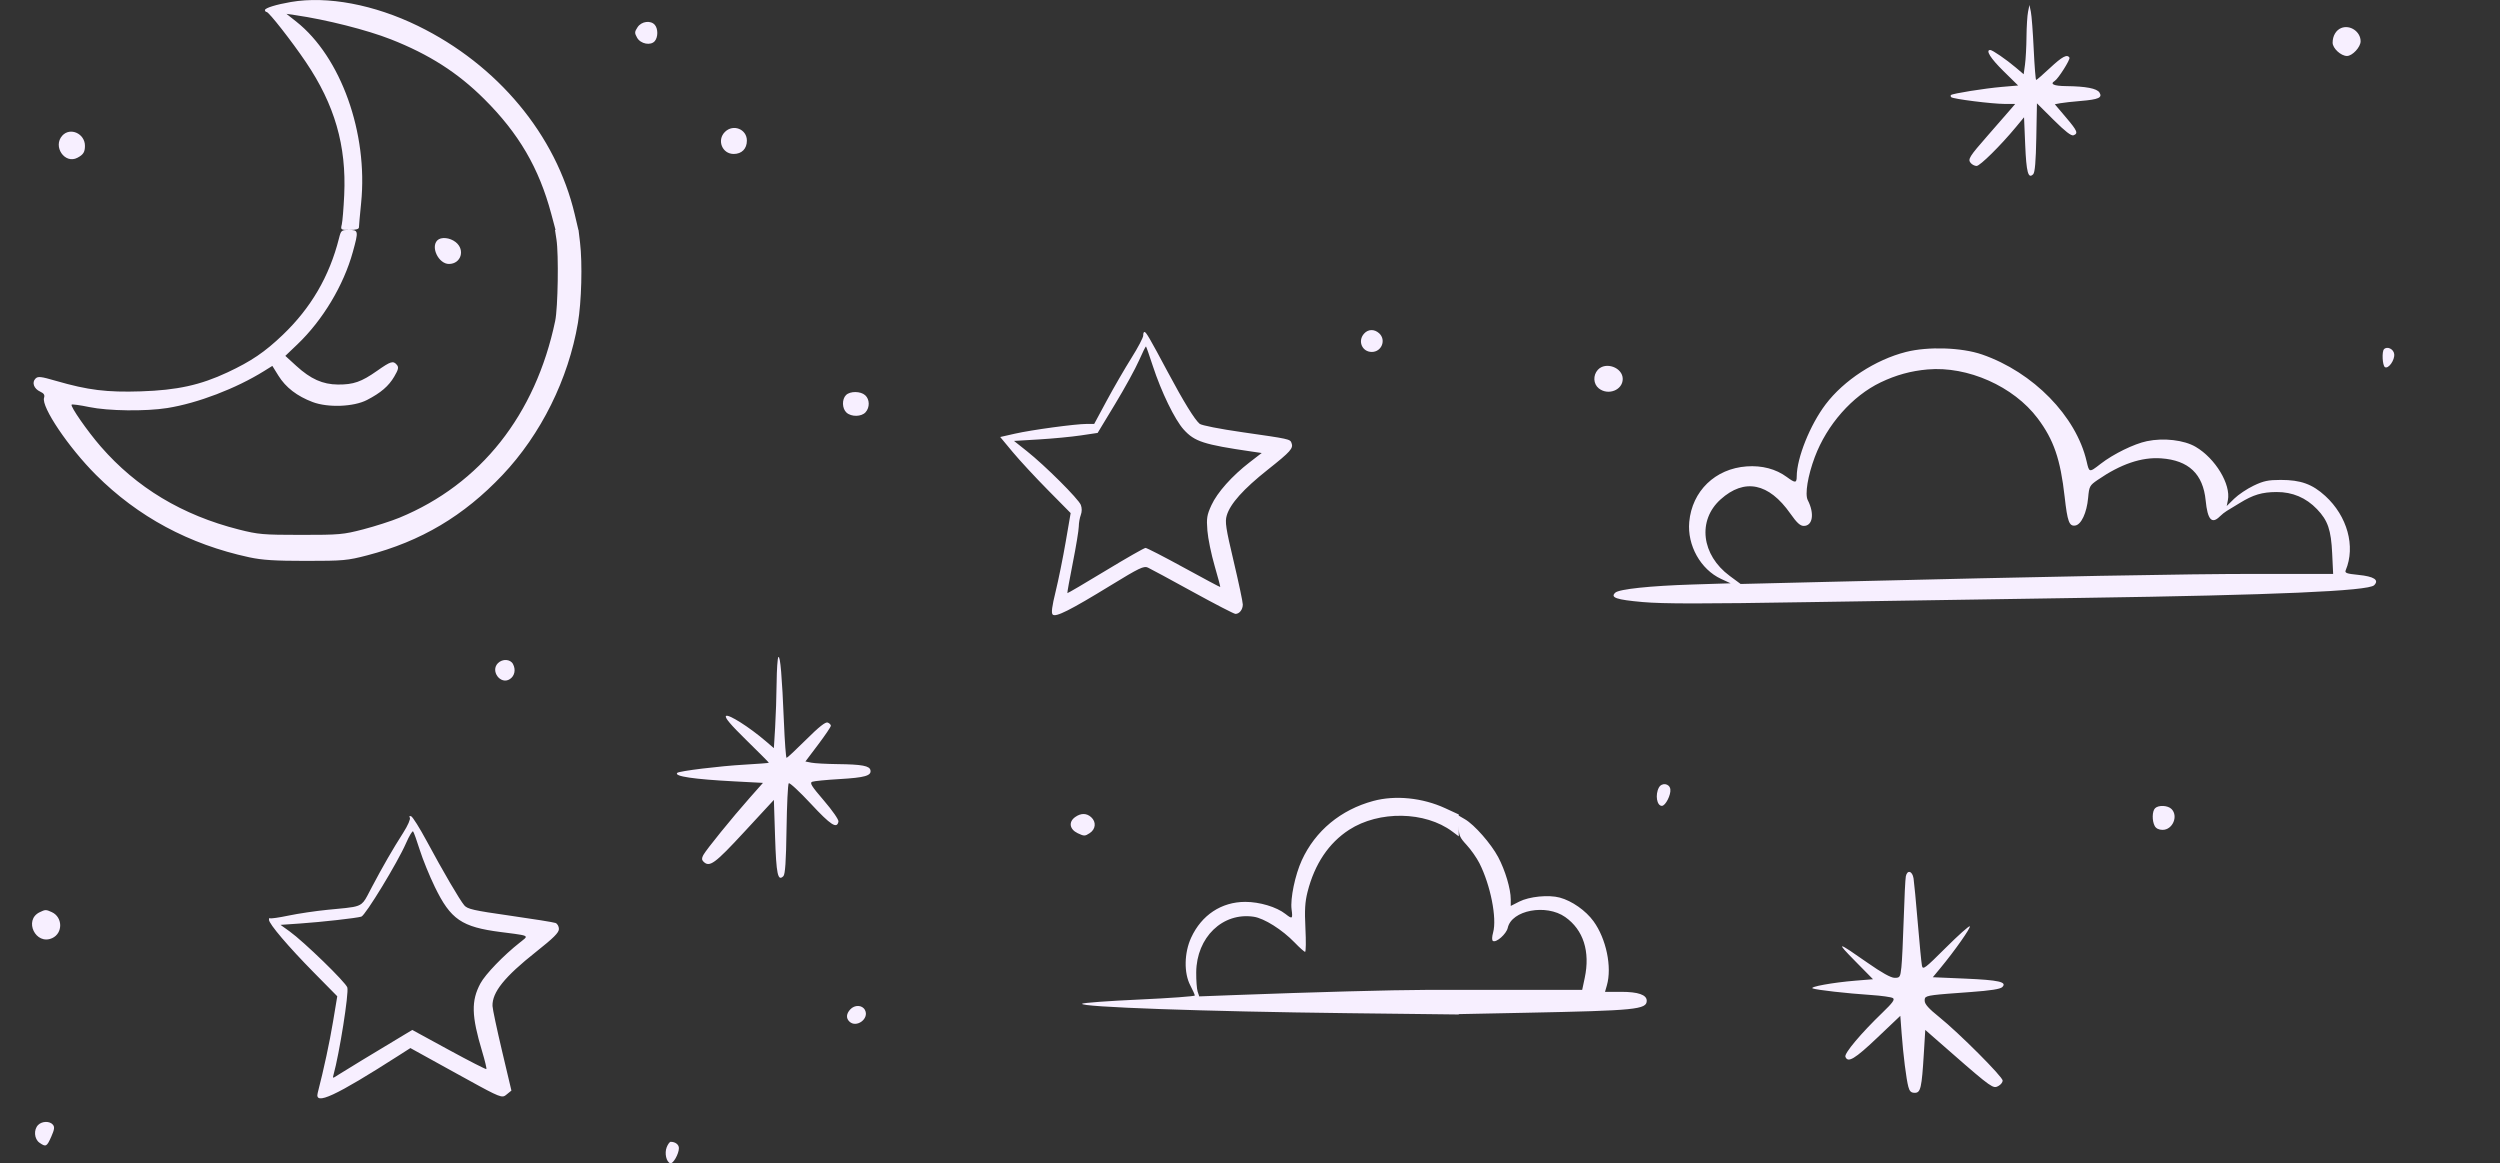 <svg fill="none" height="228" viewBox="0 0 490 228" width="490" xmlns="http://www.w3.org/2000/svg" xmlns:xlink="http://www.w3.org/1999/xlink"><rect x="0" y="0" width="490" height="228" fill="#333333" stroke="none"/><clipPath id="a"><path d="m0 0h490v228h-490z"/></clipPath><g clip-path="url(#a)"><path clip-rule="evenodd" d="m1031.09 1.965c0-.402 2.21-1.087 5.1-1.581 7.14-1.222 16.32.507 24.89 4.688 15.63 7.632 27.07 21.386 30.73 36.953l.72 3.038h-2.24-2.24l-.85-3.175c-2.4-8.976-6.36-15.748-13.16-22.509-5.17-5.143-10.77-8.726-18.25-11.67-4.7-1.848-12.66-3.862-18.77-4.751l-1.72-.25 1.93 1.522c8.74 6.914 14.09 21.848 12.71 35.522-.23 2.349-.42 4.505-.42 4.791 0 .357-.57.52-1.81.52-1.78 0-1.81-.021-1.56-1.078.14-.593.36-3.194.48-5.781.45-9.661-1.88-17.701-7.54-26.067-2.79-4.129-7.23-9.795-7.67-9.795-.18 0-.33-.17-.33-.377zm-144.655 5.227c.019-1.967.156-4.172.306-4.899l.271-1.323.278 1.326c.153.729.405 4.037.56 7.349.155 3.313.371 6.023.479 6.023s1.327-1.058 2.71-2.352c2.391-2.236 3.366-2.754 3.816-2.026.211.34-2.191 4.136-2.889 4.568-1.004.62-.19.988 2.244 1.014 3.879.043 6.026.456 6.524 1.256.626 1.008-.157 1.361-3.663 1.652-1.627.135-3.438.336-4.023.446l-1.064.201 2.142 2.525c2.289 2.698 2.497 3.187 1.52 3.562-.43.165-1.636-.77-3.893-3.015l-3.27-3.253-.125 6.707c-.087 4.699-.271 6.854-.615 7.196-.975.973-1.335-.355-1.562-5.765l-.226-5.407-1.598 1.931c-3.004 3.631-7.034 7.614-7.704 7.614-.368 0-.888-.264-1.156-.586-.605-.729-.296-1.226 3.383-5.425 1.48-1.689 3.287-3.761 4.015-4.605l1.324-1.534-2.108-.009c-2.487-.01-10.076-.969-10.424-1.317-.133-.133-.161-.323-.062-.422.3-.299 6.604-1.309 9.989-1.599l3.179-.273-2.885-2.839c-2.523-2.482-3.552-4.124-2.584-4.124.432 0 3.157 1.871 4.99 3.426l1.568 1.33.259-1.888c.143-1.038.275-3.497.294-5.464zm217.595.192c-.52-.925-.51-1.14.09-2.058.77-1.17 2.6-1.404 3.4-.436.64.764.63 2.379-.01 3.153-.79.952-2.79.573-3.48-.66zm-157.594.979c0-1.337.666-2.47 1.691-2.879 1.734-.691 3.796.723 3.796 2.603 0 1.137-1.618 2.878-2.673 2.878-1.187 0-2.814-1.504-2.814-2.602zm176.524 21.807c-2.25 0-3.33-2.703-1.72-4.311 1.62-1.621 4.31-.562 4.31 1.696 0 1.598-1.01 2.616-2.59 2.616zm-128.625.747c-2.473 1.303-4.879-2.223-2.962-4.341 1.55-1.713 4.455-.394 4.441 2.016-.008 1.22-.324 1.717-1.479 2.325zm526.675-28.951c0-.402 2.21-1.087 5.1-1.581 7.14-1.222 16.32.507 24.89 4.688 15.63 7.632 27.07 21.386 30.73 36.953l.72 3.038h-2.24-2.24l-.85-3.175c-2.4-8.976-6.36-15.748-13.16-22.509-5.17-5.143-10.77-8.726-18.25-11.67-4.7-1.848-12.66-3.862-18.77-4.751l-1.72-.25 1.93 1.522c8.74 6.914 14.09 21.848 12.72 35.522-.24 2.349-.43 4.505-.43 4.791 0 .357-.57.52-1.81.52-1.78 0-1.81-.021-1.56-1.078.14-.593.36-3.194.48-5.781.45-9.661-1.88-17.701-7.54-26.067-2.79-4.129-7.23-9.795-7.67-9.795-.18 0-.33-.17-.33-.377zm-144.65 5.227c.01-1.967.15-4.172.3-4.899l.27-1.323.28 1.326c.15.729.4 4.037.56 7.349.16 3.313.37 6.023.48 6.023s1.33-1.058 2.71-2.352c2.39-2.236 3.37-2.754 3.82-2.026.21.34-2.2 4.136-2.89 4.568-1.01.62-.19.988 2.24 1.014 3.88.043 6.03.456 6.52 1.256.63 1.008-.15 1.361-3.66 1.652-1.63.135-3.44.336-4.02.446l-1.07.201 2.15 2.525c2.29 2.698 2.49 3.186 1.52 3.562-.43.165-1.64-.77-3.9-3.015l-3.27-3.253-.12 6.707c-.09 4.699-.27 6.854-.62 7.196-.97.973-1.33-.355-1.56-5.765l-.23-5.407-1.59 1.931c-3.01 3.631-7.04 7.614-7.71 7.614-.36 0-.89-.264-1.15-.586-.61-.729-.3-1.226 3.38-5.425 1.48-1.689 3.29-3.761 4.02-4.605l1.32-1.534-2.11-.009c-2.49-.01-10.07-.969-10.42-1.317-.14-.133-.16-.323-.06-.422.3-.299 6.6-1.309 9.98-1.599l3.18-.273-2.88-2.839c-2.52-2.482-3.55-4.124-2.59-4.124.44 0 3.16 1.871 4.99 3.426l1.57 1.33.26-1.888c.14-1.038.28-3.497.3-5.464zm217.59.192c-.52-.925-.51-1.14.09-2.058.77-1.17 2.6-1.404 3.4-.436.64.764.63 2.379-.01 3.153-.79.952-2.79.573-3.48-.66zm-157.59.979c0-1.337.66-2.47 1.69-2.879 1.73-.691 3.79.723 3.79 2.602 0 1.137-1.61 2.878-2.67 2.878-1.19 0-2.81-1.504-2.81-2.602zm176.52 21.807c-2.25 0-3.33-2.703-1.72-4.311 1.62-1.621 4.31-.562 4.31 1.696 0 1.598-1 2.616-2.59 2.616zm-128.62.747c-2.48 1.303-4.88-2.223-2.97-4.341 1.55-1.713 4.46-.394 4.44 2.016 0 1.22-.32 1.717-1.47 2.325zm40.24 34.714c5.53-5.284 9.15-11.488 11.02-18.902.4-1.609.47-1.666 1.97-1.666 1.86 0 1.89.166.74 4.319-1.8 6.543-5.91 13.379-10.87 18.116l-2.35 2.244 2.14 1.958c2.82 2.58 5.18 3.637 8.17 3.66 3.03.024 4.6-.522 7.66-2.675 2.71-1.909 3.17-2.048 3.9-1.173.39.47.29.904-.52 2.29-1.1 1.867-2.63 3.184-5.36 4.59-2.6 1.345-7.63 1.536-10.64.403-3.05-1.151-5.27-2.86-6.7-5.15l-1.2-1.937-1.6 1c-5.53 3.44-13.03 6.307-18.99 7.26-4.21.672-11.58.58-15.28-.19-1.8-.374-3.36-.589-3.47-.477-.31.307 3.08 5.188 5.69 8.192 7.01 8.076 15.99 13.472 27.09 16.286 3.81.968 4.76 1.049 12.17 1.052 7.54.003 8.29-.064 12.24-1.093 2.31-.603 5.49-1.625 7.05-2.272 15.92-6.561 26.68-20.163 30.54-38.569.54-2.583.7-13.021.25-15.971l-.29-1.862h2.31 2.3l.29 2.45c.49 4.092.3 11.63-.41 15.775-1.87 11.017-7.24 21.843-14.79 29.821-7.59 8.012-15.96 12.984-26.5 15.731-3.89 1.013-4.71 1.087-12.01 1.088-6.09 0-8.57-.158-11.12-.707-11.79-2.542-21.81-7.93-30.04-16.146-5.38-5.379-10.74-13.335-10.18-15.109.18-.56-.02-.877-.76-1.213-1.23-.562-1.68-1.796-.92-2.552.49-.488 1.02-.428 4.06.452 6.24 1.809 9.93 2.264 16.62 2.046 7.09-.23 11.65-1.23 16.96-3.72 4.67-2.188 7.3-3.971 10.83-7.349zm32.57-13.905c-2 0-3.62-3.28-2.27-4.625.72-.723 2.45-.559 3.59.342 1.92 1.507 1.06 4.283-1.32 4.283zm180.88 17.245c-1.91 0-2.81-2.154-1.51-3.594.81-.891 2.01-.919 2.95-.068 1.43 1.297.5 3.663-1.44 3.663zm-47.1 1.176c1.29-2.048 2.33-4.032 2.31-4.409-.02-.377.08-.685.23-.683.33.003.96 1.087 4.57 7.836 3.12 5.844 5.28 9.355 6.26 10.171.37.304 3.98 1.013 8.37 1.642 9.23 1.324 9.34 1.346 9.63 2.097.4 1.056-.14 1.671-4.65 5.248-4.78 3.79-7.37 6.683-8.05 8.988-.36 1.249-.18 2.465 1.36 8.989.99 4.149 1.79 7.95 1.79 8.446 0 .994-.66 1.843-1.44 1.843-.28 0-4.05-1.951-8.38-4.335-4.33-2.383-8.29-4.52-8.79-4.747-.79-.362-1.69.068-7.31 3.514-7.94 4.862-10.76 6.278-11.34 5.695-.31-.306-.15-1.566.57-4.493.55-2.236 1.44-6.616 1.98-9.731l.97-5.664-4.47-4.523c-2.45-2.488-5.56-5.843-6.9-7.456l-2.44-2.932 2.91-.658c3.29-.746 11.83-1.904 14.04-1.904h1.47l2.48-4.605c1.37-2.533 3.54-6.281 4.83-8.329zm-3.19 9.015c1.89-3.126 3.99-6.965 4.68-8.533.68-1.568 1.3-2.794 1.36-2.725.07.069.67 1.789 1.34 3.823 1.66 5.079 4.3 10.522 6.05 12.454 2.13 2.365 3.92 2.943 13.33 4.315l1.95.284-2.34 1.806c-3.46 2.673-6.37 5.927-7.51 8.421-.88 1.936-.98 2.552-.79 4.998.13 1.534.76 4.631 1.42 6.883.65 2.251 1.15 4.122 1.1 4.157s-3.26-1.675-7.13-3.8c-3.88-2.125-7.26-3.863-7.51-3.863-.26 0-3.79 2.014-7.85 4.477-4.06 2.462-7.42 4.435-7.47 4.385-.05-.051.43-2.728 1.07-5.947.63-3.22 1.16-6.416 1.16-7.103.01-.687.18-1.701.39-2.254.25-.638.25-1.361.02-1.981-.45-1.164-7-7.702-10.57-10.535l-2.53-2.011 4.88-.292c2.69-.161 6.37-.513 8.2-.784l3.31-.492zm-350.67.075c3.57-4.71 9.75-8.739 15.75-10.262 4.33-1.101 10.92-.882 14.91.496 10.01 3.464 18.45 12.091 20.49 20.958l.01.033c.24 1.016.36 1.558.65 1.671.33.13.88-.296 2.06-1.208l.03-.025c2.49-1.933 6.54-3.913 9.07-4.441 3.29-.687 7.27-.225 9.55 1.11 3.86 2.261 6.94 7.36 6.32 10.461l-.23 1.144 1.46-1.436c.8-.79 2.52-1.942 3.81-2.559 1.95-.93 2.87-1.123 5.32-1.123 3.91-0 6.19.819 8.73 3.142 4.32 3.952 5.96 9.891 4.01 14.551-.23.548.13.685 2.48.92 3.07.309 4.12.995 3.08 2.028-1.13 1.135-19.44 1.929-57.13 2.478-14.33.209-38.42.583-53.52.831-21.09.346-28.68.343-32.72-.014-5.17-.457-6.39-.879-5.36-1.842.75-.691 6.83-1.335 15.07-1.594l7.53-.238-1.86-.864c-4.02-1.859-6.66-6.582-6.24-11.158.55-6.058 5.08-10.451 11.25-10.892 3.01-.216 5.73.502 7.86 2.075 1.67 1.232 1.95 1.216 1.95-.109.02-3.634 2.62-10.101 5.67-14.133zm109.62-7.287c-.49-.304-.63-3.063-.18-3.518.63-.632 1.88-.031 2 .962.13 1.175-1.14 2.974-1.82 2.556zm-154.1 4.151c-1.06-.862-1.15-2.544-.18-3.615 1.53-1.686 4.89-.464 4.89 1.777 0 2.195-2.88 3.319-4.71 1.838zm55.27-1.167c3.01-1.443 5.94-2.247 9.21-2.532 7.84-.683 16.84 3.319 21.55 9.584 3.16 4.199 4.47 7.998 5.3 15.402.54 4.846.88 5.779 2.06 5.612 1.19-.169 2.27-2.49 2.54-5.448.2-2.236.3-2.417 1.85-3.484 4.54-3.124 8.61-4.512 12.45-4.24 5.4.381 8.22 3.05 8.73 8.264.37 3.768 1.2 4.7 2.78 3.121.38-.376.99-.86 1.36-1.078.36-.216 1.5-.905 2.51-1.53 2.68-1.647 4.39-2.159 7.26-2.174 3.1-.017 5.77 1.119 7.92 3.361 2.13 2.226 2.75 4.047 2.97 8.67l.19 4.017h-15.04c-13.69-.001-39.76.484-84.53 1.571l-16.56.402-2.15-1.586c-5.55-4.097-6.35-10.88-1.78-14.992 4.68-4.205 9.45-3.234 13.67 2.784 1.27 1.812 1.93 2.415 2.63 2.415 1.77 0 2.14-2.427.78-5.056-.58-1.139.01-4.793 1.39-8.444 2.38-6.351 7.34-11.97 12.91-14.638zm287.22 5.931c-.88-.796-.93-2.607-.1-3.439.81-.805 2.86-.788 3.76.033.89.808.93 2.391.07 3.338-.81.893-2.78.929-3.73.068zm-13.7 52.94c.03-2.605.18-4.869.34-5.032.37-.371.73 3.821 1.09 12.805.16 3.826.39 6.957.52 6.957s1.86-1.612 3.84-3.583c2.5-2.486 3.79-3.509 4.22-3.344.34.132.62.414.62.628s-1.12 1.877-2.49 3.697l-2.5 3.309 1.17.235c.65.129 2.96.255 5.15.28 4.78.056 6.26.335 6.43 1.204.21 1.067-1.09 1.438-6.03 1.726-2.57.15-4.98.385-5.36.522-.58.207-.21.818 2.27 3.704 1.66 1.927 2.92 3.741 2.85 4.099-.29 1.5-1.5.724-5.4-3.469-2.22-2.392-4.18-4.206-4.35-4.033-.16.174-.36 4.232-.43 9.018-.09 6.293-.26 8.837-.62 9.191-1.08 1.086-1.39-.349-1.62-7.682l-.24-7.267-5.8 6.269c-5.82 6.293-6.81 7.017-8.01 5.817-.34-.335-.34-.664-.02-1.274.55-1.033 5.66-7.332 9.09-11.208l2.6-2.94-5.59-.293c-8-.419-11.88-.996-11.21-1.667.36-.364 8.32-1.338 13.16-1.611 2.64-.148 4.8-.317 4.8-.374 0-.058-1.98-2.049-4.41-4.426-3.11-3.051-4.28-4.443-3.99-4.739.44-.441 4.57 2.176 7.77 4.921l1.61 1.383.25-4.044c.13-2.224.27-6.174.29-8.779zm-52.28-.713c-1.81 1.196-3.89-1.577-2.34-3.124.89-.892 2.43-.805 2.95.167.59 1.103.34 2.335-.61 2.957zm-264.13 24.85c-.99 0-1.35-2.163-.59-3.577.56-1.049 2.09-.834 2.25.316.16 1.086-.95 3.261-1.66 3.261zm419.34 10.664c2.65-5.769 7.64-9.908 14.03-11.631 4.32-1.162 9.63-.625 14.07 1.421l2.67 1.229v2.145 2.144l-1.27-.952c-5.32-3.972-14.35-4.122-20.21-.334-4.01 2.588-6.77 6.719-8.16 12.167-.5 1.98-.59 3.574-.41 7.153.12 2.532.09 4.605-.07 4.605s-1.07-.816-2.04-1.813c-2.43-2.529-5.97-4.76-8.03-5.069-6.08-.912-11.2 4.024-11.27 10.876-.01 1.576.11 3.286.28 3.801l.32.936 7.1-.268c15.18-.569 30.91-.995 37.2-1.006l6.56-.01v2.414 2.414l-21.65-.253c-28.09-.328-52.82-1.206-52.17-1.853.18-.181 5.23-.551 11.21-.822 5.98-.272 10.87-.628 10.87-.793s-.39-1.054-.88-1.977c-1.27-2.422-1.2-6.382.17-9.354 2.04-4.435 5.93-7.011 10.6-7.018 2.81-.004 6.14.994 7.88 2.364 1.36 1.067 1.45.993 1.2-.898-.28-2.105.69-6.743 2-9.618zm-321.2-5.961c-.72 0-1.28-.276-1.54-.758-.55-1.024-.52-2.897.06-3.475.67-.666 2.5-.583 3.23.145 1.38 1.382.22 4.088-1.75 4.088zm279.63.64c-.93.611-1.1.612-2.35.015-1.61-.771-1.83-2.229-.47-3.18 1.12-.789 2.21-.775 3.11.038 1.03.934.9 2.348-.29 3.127zm-416.04 2.318c-1.38-1.501-1.54-1.885-1.54-3.71v-2.036l1.22.708c1.86 1.085 5.1 4.781 6.51 7.418 1.38 2.584 2.46 6.232 2.46 8.274v1.297l1.65-.844c1.98-1.006 5.77-1.384 7.96-.793 2.39.647 5.09 2.543 6.61 4.639 2.5 3.433 3.65 8.973 2.62 12.565l-.36 1.271h3.21c3.28 0 4.96.588 4.96 1.738 0 1.719-2.09 1.928-23.61 2.361l-13.23.266v-2.379-2.378h12.1 12.09l.5-2.329c1.1-5.187-.26-9.434-3.83-11.94-3.73-2.625-10.5-1.353-11.26 2.118-.26 1.2-2.26 2.968-2.9 2.57-.22-.136-.21-.791.03-1.664.78-2.797-.51-9.276-2.68-13.581-.53-1.043-1.66-2.65-2.51-3.571zm275.32 8.306c2.23-4.223 4.05-7.365 6.21-10.756.86-1.365 1.42-2.634 1.26-2.893-.18-.286-.08-.393.25-.282.29.098 1.67 2.282 3.05 4.852 3.25 6.042 6.46 11.539 7.37 12.609.62.732 1.83 1.004 8.96 2.021 4.54.646 8.55 1.291 8.92 1.432.37.143.67.671.67 1.183 0 .712-1.04 1.746-4.49 4.481-6.18 4.893-8.61 7.911-8.53 10.608.02.572.86 4.538 1.87 8.812l1.84 7.771-.86.691c-.19.161-.35.297-.52.377-.77.347-1.99-.331-9.44-4.444l-.8-.439-8.18-4.52-2.2 1.408c-12.56 8.042-16.62 9.923-15.97 7.407 1.23-4.801 2.33-9.919 3.01-14.012l.82-4.954-4.58-4.648c-5-5.077-8.8-9.538-8.8-10.342 0-.281.09-.42.2-.308s1.75-.119 3.63-.515 5.36-.91 7.73-1.144l.38-.037c.43-.041.83-.079 1.2-.114 2.98-.282 4.2-.397 5.01-1.036.56-.443.92-1.136 1.52-2.31l.01-.008c.13-.27.29-.566.46-.89zm-2.04 5.742c.79-.228 7.12-10.633 8.76-14.382.62-1.437 1.25-2.482 1.39-2.324s.73 1.787 1.3 3.619c.58 1.833 1.91 5.104 2.96 7.27 3.1 6.379 5.25 7.851 12.92 8.836.34.044.66.084.95.122 2.83.36 3.89.496 3.95.815.04.193-.3.455-.84.875-.1.073-.2.151-.3.234-3.19 2.507-6.78 6.219-7.74 8.019-1.84 3.419-1.77 6.36.34 13.357.54 1.801.91 3.347.82 3.436s-3.4-1.6-7.35-3.754l-7.18-3.916-1.2.724c-6.19 3.713-12.39 7.475-13.31 8.08-1.12.73-1.13.729-.92-.024 1.15-4.119 3.03-15.998 2.71-17.098-.3-1.003-8.53-8.997-11.35-11.019l-1.75-1.259 3.86-.269c4.29-.298 10.95-1.044 11.98-1.342zm-187.61.435c.13-4.096.31-7.843.42-8.329.27-1.337 1.27-1.078 1.51.392.11.701.48 4.625.83 8.721.34 4.096.71 7.874.81 8.396.18.868.58.57 4.67-3.508 2.46-2.451 4.58-4.346 4.71-4.211.25.247-2.97 4.819-5.75 8.18l-1.49 1.802 6.31.27c6.65.284 8.3.66 7.3 1.662-.39.389-2.29.686-6.22.971l-.07.005c-7.25.525-8.61.624-8.86 1.203-.06.133-.06.292-.06.487v.008c0 .661.78 1.54 2.84 3.193 3.83 3.072 12.45 11.698 12.45 12.457 0 .334-.37.803-.81 1.042l-.03.012c-.14.078-.27.146-.4.183-.91.249-2.19-.873-12.03-9.498l-.23-.207-1.67-1.462-.28 4.597c-.42 6.799-.63 7.732-1.78 7.732-.72 0-1.02-.281-1.26-1.175-.41-1.539-1-6.192-1.32-10.485l-.25-3.43-4.54 4.311c-4.4 4.171-5.74 4.975-6.23 3.713-.25-.661 3.05-4.594 7.31-8.691 1.97-1.891 2.42-2.534 2.01-2.809-.3-.196-2.24-.47-4.32-.607-4.72-.314-10.63-.982-11.41-1.288-.76-.303 3.95-1.159 8.36-1.518l3.46-.282-3.46-3.513c-3.91-3.968-3.64-3.938 2.36.262 2.83 1.983 4.61 2.976 5.34 2.976 1.03 0 1.11-.121 1.33-2.058.12-1.131.33-5.408.45-9.504zm-317.71-114.454c5.53-5.284 9.15-11.489 11.02-18.902.4-1.609.47-1.666 1.97-1.666 1.86 0 1.89.166.74 4.319-1.8 6.543-5.91 13.379-10.87 18.116l-2.35 2.244 2.14 1.958c2.82 2.58 5.18 3.637 8.17 3.66 3.03.024 4.6-.522 7.66-2.675 2.71-1.909 3.17-2.048 3.9-1.173.39.47.29.904-.52 2.29-1.1 1.867-2.64 3.184-5.36 4.59-2.6 1.345-7.63 1.536-10.64.403-3.05-1.151-5.27-2.86-6.7-5.15l-1.2-1.937-1.61 1c-5.52 3.44-13.02 6.307-18.98 7.26-4.21.672-11.59.58-15.281-.19-1.796-.374-3.358-.589-3.471-.477-.307.307 3.085 5.189 5.693 8.192 7.009 8.076 15.989 13.472 27.089 16.285 3.81.968 4.76 1.049 12.17 1.052 7.54.003 8.29-.064 12.24-1.093 2.31-.603 5.49-1.625 7.05-2.272 15.92-6.561 26.68-20.163 30.54-38.569.54-2.583.7-13.021.25-15.971l-.29-1.862h2.31 2.3l.29 2.45c.49 4.092.3 11.63-.41 15.775-1.87 11.017-7.24 21.843-14.8 29.821-7.58 8.012-15.95 12.984-26.49 15.731-3.89 1.013-4.71 1.087-12.01 1.088-6.09.001-8.57-.158-11.12-.707-11.79-2.542-21.81-7.93-30.036-16.146-5.384-5.378-10.746-13.335-10.183-15.109.178-.56-.02-.877-.757-1.213-1.234-.562-1.68-1.795-.923-2.552.487-.488 1.022-.428 4.057.452 6.24 1.809 9.932 2.264 16.622 2.046 7.09-.23 11.64-1.23 16.96-3.719 4.67-2.188 7.3-3.971 10.83-7.349zm32.57-13.905c-2 0-3.62-3.28-2.27-4.625.72-.723 2.45-.559 3.59.342 1.92 1.507 1.06 4.283-1.32 4.283zm180.88 17.245c-1.91 0-2.81-2.154-1.51-3.594.81-.891 2.01-.919 2.95-.068 1.43 1.297.5 3.663-1.44 3.663zm-47.1 1.176c1.29-2.048 2.33-4.032 2.31-4.409-.02-.377.08-.685.23-.684.33.003.96 1.087 4.57 7.836 3.12 5.844 5.28 9.355 6.26 10.171.37.304 3.98 1.013 8.37 1.642 9.23 1.324 9.34 1.346 9.63 2.097.4 1.056-.14 1.671-4.66 5.248-4.77 3.79-7.36 6.683-8.04 8.988-.36 1.249-.18 2.465 1.36 8.989.99 4.15 1.79 7.95 1.79 8.446 0 .994-.66 1.843-1.44 1.843-.28 0-4.05-1.95-8.38-4.335-4.34-2.383-8.29-4.52-8.79-4.747-.79-.362-1.69.068-7.31 3.514-7.94 4.862-10.76 6.278-11.34 5.695-.31-.306-.15-1.566.57-4.493.55-2.236 1.44-6.615 1.98-9.731l.97-5.664-4.47-4.523c-2.45-2.488-5.56-5.843-6.9-7.456l-2.44-2.932 2.91-.658c3.29-.746 11.83-1.904 14.04-1.904h1.47l2.48-4.605c1.37-2.533 3.54-6.281 4.83-8.329zm-3.19 9.015c1.89-3.126 3.99-6.965 4.68-8.533.68-1.568 1.3-2.794 1.36-2.725.07.069.67 1.789 1.34 3.823 1.66 5.079 4.3 10.522 6.05 12.454 2.13 2.365 3.92 2.943 13.33 4.315l1.95.284-2.34 1.806c-3.46 2.673-6.37 5.927-7.51 8.421-.88 1.936-.98 2.552-.79 4.998.13 1.534.76 4.631 1.42 6.883.65 2.252 1.15 4.123 1.1 4.157-.05.035-3.26-1.675-7.13-3.8-3.88-2.124-7.26-3.863-7.51-3.863-.26 0-3.79 2.015-7.85 4.477-4.06 2.463-7.42 4.436-7.47 4.385s.43-2.727 1.07-5.947c.63-3.22 1.16-6.416 1.16-7.103.01-.687.18-1.7.39-2.254.25-.638.25-1.361.02-1.981-.45-1.164-7-7.702-10.57-10.535l-2.53-2.011 4.88-.292c2.69-.161 6.37-.513 8.2-.784l3.31-.492zm-350.669.075c3.569-4.71 9.751-8.739 15.746-10.262 4.336-1.101 10.921-.882 14.909.496 10.018 3.464 18.456 12.091 20.498 20.958l.007.033c.234 1.016.359 1.558.651 1.672.332.13.881-.296 2.056-1.208l.033-.026c2.491-1.933 6.534-3.913 9.067-4.441 3.295-.687 7.275-.225 9.552 1.11 3.858 2.261 6.937 7.36 6.317 10.461l-.229 1.144 1.463-1.436c.804-.79 2.52-1.942 3.813-2.559 1.948-.93 2.863-1.123 5.32-1.123 3.906-0 6.181.819 8.723 3.142 4.324 3.953 5.96 9.891 4.009 14.551-.23.548.139.685 2.483.92 3.074.309 4.118.995 3.085 2.028-1.134 1.135-19.447 1.929-57.13 2.478-14.335.209-38.422.583-53.527.831-21.092.346-28.681.343-32.717-.014-5.166-.457-6.393-.879-5.357-1.842.743-.691 6.828-1.335 15.064-1.594l7.533-.238-1.865-.864c-4.013-1.859-6.654-6.582-6.239-11.158.549-6.058 5.088-10.451 11.252-10.892 3.013-.216 5.732.502 7.865 2.075 1.669 1.232 1.943 1.216 1.95-.109.019-3.634 2.613-10.101 5.668-14.133zm109.619-7.287c-.493-.304-.633-3.063-.178-3.518.632-.632 1.88-.031 1.996.962.136 1.175-1.143 2.974-1.818 2.556zm-154.1 4.151c-1.065-.862-1.148-2.544-.179-3.615 1.526-1.686 4.888-.464 4.888 1.777 0 2.195-2.88 3.319-4.709 1.838zm55.268-1.167c3.013-1.443 5.938-2.247 9.211-2.532 7.844-.684 16.844 3.318 21.554 9.584 3.156 4.199 4.462 7.998 5.294 15.402.545 4.845.887 5.778 2.061 5.611 1.189-.169 2.272-2.49 2.54-5.448.203-2.236.299-2.417 1.85-3.484 4.541-3.124 8.616-4.512 12.457-4.24 5.397.381 8.216 3.05 8.728 8.264.37 3.768 1.2 4.7 2.778 3.121.376-.376.985-.86 1.354-1.078.369-.216 1.502-.905 2.517-1.53 2.674-1.647 4.384-2.159 7.26-2.174 3.099-.016 5.772 1.119 7.917 3.361 2.129 2.226 2.753 4.047 2.971 8.67l.189 4.017h-15.043c-13.689-.001-39.754.484-84.522 1.571l-16.567.402-2.146-1.586c-5.546-4.097-6.351-10.88-1.778-14.992 4.677-4.205 9.445-3.234 13.669 2.784 1.272 1.812 1.929 2.415 2.632 2.415 1.761 0 2.135-2.427.779-5.056-.588-1.139.011-4.793 1.383-8.444 2.387-6.351 7.343-11.97 12.912-14.638zm287.222 5.931c-.88-.796-.93-2.607-.1-3.439.81-.805 2.86-.788 3.76.033.89.808.93 2.391.07 3.338-.81.893-2.78.929-3.73.068zm-13.7 52.94c.03-2.605.18-4.869.34-5.032.37-.371.73 3.821 1.09 12.805.16 3.826.39 6.957.52 6.957s1.86-1.612 3.84-3.582c2.5-2.487 3.79-3.51 4.22-3.344.34.131.62.413.62.627s-1.12 1.877-2.49 3.697l-2.5 3.309 1.17.235c.65.129 2.96.255 5.14.28 4.79.056 6.27.335 6.44 1.204.21 1.067-1.09 1.438-6.03 1.726-2.57.15-4.98.385-5.36.522-.58.207-.21.818 2.27 3.704 1.66 1.927 2.92 3.741 2.85 4.1-.29 1.499-1.5.723-5.4-3.469-2.22-2.392-4.18-4.207-4.35-4.034-.16.174-.36 4.232-.43 9.018-.09 6.293-.26 8.837-.62 9.191-1.08 1.086-1.39-.349-1.62-7.682l-.24-7.267-5.8 6.269c-5.82 6.294-6.81 7.017-8.02 5.817-.33-.335-.33-.664-.01-1.274.55-1.033 5.66-7.332 9.09-11.208l2.6-2.94-5.59-.293c-8.01-.419-11.88-.996-11.21-1.667.36-.364 8.32-1.338 13.16-1.61 2.64-.149 4.8-.318 4.8-.375 0-.058-1.98-2.049-4.41-4.426-3.11-3.051-4.28-4.443-3.99-4.739.44-.441 4.57 2.177 7.77 4.921l1.61 1.383.25-4.044c.13-2.224.27-6.174.29-8.779zm-52.28-.713c-1.81 1.196-3.89-1.577-2.34-3.124.89-.892 2.43-.805 2.95.167.59 1.103.33 2.335-.61 2.957zm-264.127 24.85c-.992 0-1.35-2.163-.593-3.577.561-1.049 2.087-.834 2.251.317.154 1.085-.951 3.26-1.658 3.26zm419.337 10.664c2.65-5.769 7.64-9.908 14.03-11.631 4.32-1.162 9.63-.625 14.07 1.421l2.67 1.229v2.145 2.144l-1.27-.952c-5.32-3.972-14.35-4.122-20.21-.334-4.01 2.588-6.77 6.719-8.16 12.167-.5 1.98-.59 3.574-.41 7.153.12 2.532.09 4.605-.07 4.605s-1.07-.816-2.04-1.813c-2.43-2.528-5.97-4.76-8.03-5.069-6.08-.912-11.2 4.024-11.27 10.876-.02 1.576.11 3.286.28 3.801l.32.936 7.1-.267c15.18-.57 30.91-.996 37.2-1.007l6.56-.01v2.414 2.414l-21.65-.253c-28.09-.328-52.82-1.206-52.17-1.853.18-.181 5.23-.551 11.21-.822 5.98-.272 10.87-.628 10.87-.793s-.39-1.054-.88-1.977c-1.27-2.422-1.2-6.382.17-9.354 2.04-4.435 5.93-7.011 10.6-7.017 2.81-.005 6.14.994 7.88 2.363 1.35 1.067 1.45.994 1.2-.898-.28-2.105.69-6.743 2-9.618zm-322.743-6.719c-.548-1.024-.513-2.897.065-3.475.666-.666 2.496-.583 3.225.145 1.382 1.382.227 4.088-1.744 4.088-.726 0-1.287-.276-1.546-.758zm278.823 1.413c-1.61-.771-1.83-2.229-.47-3.18 1.12-.788 2.21-.775 3.11.038 1.03.934.9 2.348-.29 3.127-.93.611-1.1.613-2.35.015zm-414.55-3.047v-.628l-2.667-1.229c-4.44-2.046-9.756-2.583-14.071-1.421-6.394 1.723-11.386 5.862-14.027 11.631-1.316 2.875-2.282 7.513-2.002 9.618.251 1.891.152 1.965-1.204.898-1.741-1.37-5.07-2.368-7.883-2.363-4.668.006-8.558 2.582-10.599 7.017-1.368 2.972-1.437 6.932-.164 9.354.485.923.882 1.812.882 1.977s-4.894.521-10.877.793c-5.982.271-11.024.641-11.206.822-.649.647 24.08 1.525 52.164 1.853l21.654.253v-.085l12.548-.252c21.523-.433 23.614-.642 23.614-2.361 0-1.15-1.68-1.738-4.959-1.738h-3.217l.364-1.271c1.031-3.592-.123-9.132-2.617-12.565-1.521-2.096-4.226-3.992-6.615-4.639-2.185-.591-5.981-.213-7.953.793l-1.655.845v-1.298c0-2.042-1.085-5.689-2.462-8.274-1.404-2.637-4.65-6.333-6.512-7.418zm-.68 33.748-5.885.009c-6.28.011-22.017.437-37.19 1.007l-7.11.267-.311-.936c-.172-.515-.299-2.225-.282-3.801.072-6.852 5.186-11.788 11.268-10.876 2.061.309 5.598 2.541 8.035 5.069.961.997 1.879 1.813 2.038 1.813.16 0 .189-2.073.063-4.605-.177-3.579-.084-5.173.418-7.153 1.382-5.448 4.15-9.579 8.153-12.167 5.861-3.788 14.889-3.638 20.209.334l.725.541c.172.675.56 1.176 1.412 2.1.849.921 1.975 2.528 2.503 3.572 2.177 4.304 3.46 10.783 2.687 13.581-.241.872-.255 1.527-.035 1.663.644.398 2.641-1.369 2.904-2.57.763-3.471 7.526-4.743 11.261-2.118 3.564 2.506 4.925 6.753 3.824 11.94l-.494 2.329h-12.097-11.416-.009-.671zm283.07-30.848c.86-1.364 1.42-2.634 1.26-2.893-.18-.286-.08-.393.25-.282.29.098 1.67 2.282 3.05 4.852 3.25 6.042 6.46 11.539 7.37 12.609.62.733 1.82 1.005 8.96 2.021 4.54.646 8.55 1.291 8.92 1.432.37.143.67.671.67 1.184 0 .711-1.04 1.745-4.49 4.48-6.18 4.893-8.61 7.911-8.53 10.608.02.573.86 4.538 1.87 8.812l1.84 7.771-.86.691c-.02.024-.05.047-.08.07-.16.13-.29.239-.44.308-.77.346-1.99-.332-9.44-4.445l-.8-.439-8.18-4.52-2.2 1.408c-12.56 8.042-16.62 9.923-15.97 7.407 1.23-4.801 2.33-9.918 3.01-14.011l.82-4.955-4.58-4.648c-5-5.077-8.8-9.538-8.8-10.342 0-.281.09-.42.2-.308.11.113 1.75-.119 3.63-.515 1.88-.395 5.36-.91 7.73-1.144.58-.056 1.1-.106 1.58-.151 2.98-.282 4.2-.397 5.01-1.036.56-.442.92-1.136 1.52-2.31.14-.272.3-.571.47-.897 2.23-4.224 4.05-7.366 6.21-10.757zm-8.25 16.498c.79-.228 7.12-10.633 8.76-14.382.62-1.436 1.25-2.482 1.39-2.324.14.159.73 1.787 1.3 3.619.58 1.833 1.91 5.104 2.96 7.27 3.1 6.379 5.25 7.851 12.92 8.837.34.043.65.083.95.121 2.83.36 3.89.496 3.95.815.04.194-.3.455-.84.875l-.02.009c-.09.071-.18.145-.28.225-3.19 2.507-6.78 6.219-7.74 8.019-1.84 3.419-1.77 6.36.34 13.357.54 1.801.91 3.347.82 3.436s-3.4-1.6-7.35-3.754l-7.18-3.916-1.2.724c-6.19 3.713-12.39 7.475-13.31 8.08-1.12.73-1.13.729-.92-.024 1.15-4.119 3.03-15.998 2.71-17.098-.3-1.003-8.53-8.997-11.35-11.019l-1.75-1.259 3.86-.269c4.29-.297 10.95-1.044 11.98-1.342zm-187.607.435c.126-4.096.311-7.843.412-8.329.278-1.337 1.277-1.078 1.513.392.112.701.485 4.625.829 8.721.343 4.096.711 7.874.817 8.396.177.869.573.57 4.664-3.508 2.458-2.451 4.58-4.346 4.715-4.211.247.247-2.97 4.819-5.754 8.18l-1.494 1.802 6.31.27c6.652.284 8.306.661 7.304 1.662-.389.39-2.288.686-6.218.971l-.074.005c-7.25.526-8.605.624-8.858 1.203-.058.133-.058.291-.058.486v.01c0 .66.782 1.539 2.841 3.192 3.828 3.073 12.444 11.698 12.444 12.457 0 .334-.364.803-.81 1.042l-.023.012c-.145.078-.272.146-.407.183-.903.249-2.182-.873-12.021-9.495l-.002-.002-.238-.208-1.667-1.462-.28 4.597c-.414 6.799-.628 7.733-1.775 7.733-.719 0-1.021-.282-1.261-1.176-.413-1.539-.998-6.192-1.319-10.485l-.256-3.43-4.541 4.312c-4.392 4.17-5.741 4.974-6.225 3.712-.254-.661 3.054-4.594 7.309-8.691 1.965-1.891 2.424-2.534 2.006-2.809-.298-.196-2.238-.47-4.312-.607-4.722-.314-10.637-.982-11.412-1.288-.764-.303 3.949-1.158 8.36-1.518l3.462-.282-3.462-3.513c-3.91-3.968-3.639-3.938 2.356.262 2.832 1.983 4.614 2.976 5.344 2.976 1.031 0 1.109-.12 1.324-2.057.126-1.132.332-5.409.457-9.505zm127.014 3.779c-3.22 1.468-5.642-3.536-2.456-5.077 1.121-.542 1.236-.543 2.377-.023 2.161.985 2.21 4.129.079 5.1zm156.233 16.327c-.65-.651-.59-1.494.18-2.34.87-.961 2.35-.913 2.89.093.91 1.709-1.7 3.62-3.07 2.247zm-158.727 23.769c-1.035-.725-1.17-2.563-.256-3.478.771-.77 2.274-.796 2.893-.051.369.446.301.942-.322 2.352-.873 1.973-1.05 2.063-2.315 1.177zm-934.959-221.995c0-.402 2.207-1.087 5.095-1.581 7.143-1.222 16.321.507 24.888 4.688 15.637 7.632 27.077 21.386 30.737 36.953l.714 3.038h-2.238-2.239l-.85-3.175c-2.402-8.976-6.361-15.748-13.158-22.509-5.171-5.143-10.777-8.726-18.257-11.67-4.697-1.848-12.651-3.862-18.766-4.751l-1.718-.25 1.926 1.522c8.746 6.914 14.093 21.848 12.717 35.522-.236 2.349-.43 4.505-.43 4.791 0 .357-.568.52-1.81.52-1.775 0-1.804-.021-1.552-1.078.141-.593.355-3.194.475-5.781.45-9.661-1.874-17.701-7.534-26.067-2.793-4.129-7.231-9.795-7.672-9.795-.181 0-.329-.17-.329-.377zm-144.659 5.227c.019-1.967.156-4.172.306-4.899l.271-1.323.278 1.326c.153.729.405 4.037.56 7.349.155 3.313.371 6.023.479 6.023.108 0 1.327-1.058 2.71-2.352 2.391-2.236 3.366-2.754 3.816-2.026.21.34-2.191 4.136-2.889 4.568-1.003.62-.189.988 2.245 1.014 3.878.043 6.026.456 6.523 1.256.627 1.008-.157 1.361-3.663 1.652-1.627.135-3.437.336-4.022.446l-1.064.201 2.142 2.525c2.289 2.698 2.497 3.186 1.52 3.562-.429.165-1.636-.77-3.893-3.015l-3.27-3.253-.125 6.707c-.087 4.699-.271 6.854-.615 7.196-.976.973-1.335-.355-1.562-5.765l-.227-5.407-1.597 1.931c-3.004 3.631-7.034 7.614-7.704 7.614-.368 0-.888-.264-1.156-.586-.605-.729-.295-1.226 3.383-5.425 1.48-1.689 3.287-3.761 4.015-4.605l1.325-1.534-2.109-.009c-2.487-.01-10.075-.969-10.424-1.317-.133-.133-.16-.323-.062-.422.3-.299 6.604-1.309 9.989-1.599l3.179-.273-2.885-2.839c-2.523-2.482-3.552-4.124-2.584-4.124.432 0 3.157 1.871 4.99 3.426l1.568 1.33.26-1.888c.143-1.038.275-3.497.294-5.464zm217.595.192c-.517-.925-.507-1.14.095-2.058.767-1.17 2.594-1.404 3.398-.436.634.764.626 2.379-.017 3.153-.79.952-2.788.573-3.476-.66zm-157.594.979c0-1.337.666-2.47 1.691-2.879 1.734-.691 3.796.723 3.796 2.603 0 1.137-1.618 2.878-2.673 2.878-1.187 0-2.814-1.504-2.814-2.602zm176.529 21.807c-2.253 0-3.334-2.703-1.725-4.311 1.62-1.621 4.311-.562 4.311 1.696 0 1.598-1.006 2.616-2.586 2.616zm-128.63.747c-2.473 1.303-4.879-2.223-2.962-4.341 1.55-1.713 4.455-.394 4.441 2.016-.007 1.22-.324 1.717-1.479 2.325zm526.679-28.951c0-.402 2.207-1.087 5.095-1.581 7.143-1.222 16.321.507 24.888 4.688 15.637 7.632 27.077 21.386 30.737 36.953l.714 3.038h-2.238-2.239l-.849-3.175c-2.403-8.976-6.362-15.748-13.159-22.509-5.171-5.143-10.777-8.726-18.257-11.67-4.697-1.848-12.651-3.862-18.766-4.751l-1.718-.25 1.927 1.522c8.746 6.914 14.092 21.848 12.716 35.522-.236 2.349-.43 4.505-.43 4.791 0 .357-.567.52-1.809.52-1.775 0-1.805-.021-1.553-1.078.141-.593.355-3.194.476-5.781.449-9.661-1.874-17.701-7.534-26.067-2.793-4.129-7.231-9.795-7.672-9.795-.181 0-.329-.17-.329-.377zm-144.659 5.227c.02-1.967.157-4.172.306-4.899l.271-1.323.278 1.326c.153.729.405 4.037.56 7.349.156 3.313.371 6.023.479 6.023s1.328-1.058 2.71-2.352c2.391-2.236 3.366-2.754 3.816-2.026.211.34-2.191 4.136-2.889 4.568-1.003.62-.189.988 2.245 1.014 3.878.043 6.026.456 6.523 1.256.627 1.008-.157 1.361-3.663 1.652-1.627.135-3.437.336-4.022.446l-1.064.201 2.141 2.525c2.289 2.698 2.497 3.186 1.52 3.562-.429.165-1.636-.77-3.893-3.015l-3.27-3.253-.125 6.707c-.087 4.699-.271 6.854-.614 7.196-.976.973-1.336-.355-1.563-5.765l-.226-5.407-1.598 1.931c-3.004 3.631-7.034 7.614-7.704 7.614-.368 0-.888-.264-1.156-.586-.605-.729-.295-1.226 3.383-5.425 1.48-1.689 3.287-3.761 4.015-4.605l1.325-1.534-2.109-.009c-2.487-.01-10.075-.969-10.424-1.317-.133-.133-.16-.323-.062-.422.3-.299 6.604-1.309 9.989-1.599l3.179-.273-2.885-2.839c-2.523-2.482-3.552-4.124-2.584-4.124.432 0 3.158 1.871 4.99 3.426l1.568 1.33.259-1.888c.143-1.038.276-3.497.294-5.464zm217.595.192c-.517-.925-.507-1.14.095-2.058.767-1.17 2.594-1.404 3.398-.436.634.764.626 2.379-.017 3.153-.79.952-2.788.573-3.476-.66zm-157.594.979c0-1.337.666-2.47 1.691-2.879 1.734-.691 3.796.723 3.796 2.602 0 1.137-1.617 2.878-2.673 2.878-1.187 0-2.814-1.504-2.814-2.602zm176.529 21.807c-2.253 0-3.334-2.703-1.725-4.311 1.62-1.621 4.311-.562 4.311 1.696 0 1.598-1.006 2.616-2.586 2.616zm-128.63.747c-2.473 1.303-4.878-2.223-2.961-4.341 1.55-1.713 4.455-.394 4.44 2.016-.007 1.22-.324 1.717-1.479 2.325zm40.246 34.714c5.53-5.284 9.147-11.488 11.017-18.902.406-1.609.473-1.666 1.973-1.666 1.861 0 1.889.166.743 4.319-1.805 6.543-5.91 13.379-10.877 18.116l-2.352 2.243 2.143 1.958c2.823 2.58 5.181 3.637 8.172 3.66 3.035.024 4.599-.522 7.656-2.675 2.712-1.909 3.174-2.048 3.9-1.173.39.47.292.904-.521 2.29-1.094 1.867-2.63 3.184-5.352 4.59-2.606 1.345-7.634 1.536-10.639.403-3.052-1.151-5.276-2.86-6.699-5.15l-1.205-1.937-1.605.999c-5.522 3.44-13.021 6.308-18.986 7.26-4.207.672-11.584.58-15.28-.19-1.796-.374-3.358-.589-3.471-.477-.307.307 3.086 5.188 5.694 8.192 7.012 8.076 15.986 13.473 27.084 16.285 3.819.968 4.759 1.049 12.173 1.052 7.54.003 8.294-.064 12.239-1.093 2.313-.603 5.487-1.625 7.055-2.272 15.913-6.561 26.681-20.163 30.533-38.569.541-2.583.704-13.021.25-15.971l-.286-1.862h2.306 2.306l.293 2.45c.49 4.092.293 11.63-.412 15.775-1.874 11.017-7.246 21.843-14.798 29.821-7.584 8.012-15.958 12.984-26.497 15.731-3.885 1.013-4.706 1.087-12.009 1.088-6.086.001-8.572-.158-11.121-.707-11.788-2.542-21.811-7.93-30.034-16.146-5.383-5.379-10.746-13.335-10.183-15.109.178-.56-.019-.877-.757-1.213-1.234-.562-1.68-1.796-.923-2.552.488-.488 1.023-.428 4.057.452 6.24 1.809 9.933 2.264 16.626 2.046 7.085-.23 11.641-1.23 16.954-3.72 4.669-2.188 7.298-3.971 10.833-7.349zm32.572-13.905c-2.006 0-3.619-3.28-2.274-4.625.723-.723 2.447-.559 3.592.342 1.916 1.507 1.062 4.283-1.318 4.283zm180.878 17.245c-1.908 0-2.811-2.154-1.507-3.594.807-.891 2.005-.919 2.946-.068 1.433 1.297.503 3.663-1.439 3.663zm-47.104 1.176c1.29-2.048 2.33-4.032 2.311-4.409-.019-.377.086-.685.235-.683.33.003.961 1.087 4.564 7.836 3.119 5.844 5.281 9.355 6.264 10.171.366.304 3.982 1.013 8.369 1.642 9.234 1.324 9.34 1.346 9.628 2.097.405 1.056-.141 1.671-4.653 5.248-4.779 3.79-7.369 6.683-8.044 8.988-.366 1.249-.181 2.465 1.364 8.989.982 4.15 1.786 7.95 1.786 8.446 0 .994-.664 1.843-1.442 1.843-.276 0-4.047-1.95-8.381-4.335-4.333-2.383-8.286-4.52-8.784-4.747-.796-.362-1.693.068-7.318 3.514-7.938 4.862-10.756 6.278-11.338 5.695-.306-.306-.146-1.566.573-4.493.55-2.236 1.438-6.615 1.974-9.731l.976-5.664-4.468-4.523c-2.457-2.488-5.564-5.843-6.904-7.456l-2.437-2.932 2.904-.658c3.295-.746 11.838-1.904 14.048-1.904h1.469l2.48-4.605c1.363-2.533 3.534-6.281 4.824-8.329zm-3.19 9.015c1.89-3.126 3.996-6.965 4.68-8.533.683-1.568 1.299-2.794 1.368-2.725.068.069.668 1.789 1.333 3.823 1.659 5.079 4.303 10.522 6.048 12.454 2.136 2.365 3.924 2.943 13.339 4.315l1.949.284-2.341 1.806c-3.467 2.673-6.369 5.927-7.511 8.421-.887 1.936-.984 2.552-.789 4.998.123 1.534.759 4.631 1.414 6.883.655 2.251 1.151 4.123 1.103 4.157-.047.035-3.257-1.675-7.132-3.8-3.875-2.124-7.255-3.863-7.51-3.863-.256 0-3.786 2.014-7.845 4.477-4.06 2.463-7.423 4.436-7.474 4.385s.429-2.727 1.068-5.947c.638-3.22 1.163-6.416 1.168-7.103.004-.687.179-1.7.389-2.254.243-.638.247-1.361.012-1.981-.443-1.164-7.001-7.702-10.568-10.535l-2.531-2.011 4.883-.292c2.686-.161 6.374-.513 8.196-.784l3.314-.492zm-350.665.075c3.569-4.71 9.751-8.739 15.745-10.262 4.336-1.101 10.922-.882 14.909.497 10.018 3.464 18.456 12.091 20.498 20.958l.008.033c.234 1.016.358 1.558.65 1.671.332.13.882-.296 2.057-1.208l.033-.025c2.491-1.933 6.533-3.913 9.067-4.441 3.294-.687 7.274-.225 9.551 1.11 3.858 2.261 6.937 7.36 6.317 10.461l-.229 1.144 1.463-1.436c.804-.79 2.52-1.942 3.814-2.559 1.947-.93 2.862-1.123 5.319-1.123 3.906-0 6.182.819 8.723 3.142 4.325 3.953 5.961 9.891 4.009 14.551-.23.548.139.685 2.483.92 3.075.309 4.118.995 3.085 2.028-1.134 1.135-19.446 1.929-57.13 2.478-14.335.209-38.422.583-53.526.831-21.092.346-28.682.343-32.718-.014-5.166-.457-6.393-.879-5.357-1.842.744-.691 6.828-1.335 15.064-1.594l7.534-.238-1.866-.864c-4.013-1.859-6.653-6.582-6.239-11.158.55-6.058 5.088-10.451 11.253-10.892 3.012-.216 5.731.502 7.864 2.075 1.669 1.231 1.943 1.216 1.95-.109.02-3.634 2.613-10.101 5.669-14.133zm109.618-7.287c-.493-.304-.632-3.063-.178-3.518.633-.632 1.88-.031 1.996.962.137 1.175-1.142 2.974-1.818 2.556zm-154.1 4.151c-1.064-.862-1.147-2.544-.179-3.615 1.526-1.686 4.888-.464 4.888 1.777 0 2.195-2.88 3.319-4.709 1.838zm55.269-1.167c3.012-1.443 5.937-2.247 9.21-2.532 7.844-.683 16.844 3.319 21.554 9.584 3.156 4.199 4.462 7.998 5.294 15.402.545 4.845.887 5.778 2.061 5.611 1.19-.169 2.272-2.49 2.54-5.448.203-2.236.299-2.417 1.85-3.484 4.541-3.124 8.617-4.512 12.457-4.24 5.397.381 8.216 3.05 8.729 8.264.37 3.768 1.199 4.7 2.777 3.121.376-.376.986-.86 1.354-1.078.37-.216 1.502-.905 2.517-1.53 2.675-1.647 4.385-2.159 7.26-2.174 3.099-.017 5.772 1.119 7.917 3.361 2.129 2.226 2.753 4.047 2.971 8.67l.189 4.017h-15.043c-13.688-.001-39.754.484-84.522 1.571l-16.567.402-2.146-1.586c-5.546-4.097-6.351-10.88-1.778-14.992 4.678-4.205 9.446-3.234 13.669 2.784 1.273 1.812 1.929 2.415 2.632 2.415 1.761 0 2.135-2.427.779-5.056-.587-1.139.011-4.793 1.383-8.444 2.387-6.351 7.343-11.97 12.913-14.638zm287.222 5.931c-.88-.796-.933-2.607-.101-3.439.805-.805 2.856-.788 3.762.033.893.808.925 2.391.068 3.338-.808.893-2.778.929-3.729.068zm-13.699 52.94c.026-2.605.18-4.869.342-5.032.367-.371.724 3.821 1.09 12.805.156 3.826.39 6.957.52 6.957s1.856-1.612 3.835-3.582c2.497-2.487 3.788-3.51 4.22-3.344.343.131.623.413.623.627s-1.123 1.877-2.495 3.697l-2.496 3.309 1.173.235c.645.129 2.958.255 5.141.28 4.782.056 6.269.335 6.437 1.204.205 1.067-1.092 1.438-6.031 1.726-2.568.15-4.981.385-5.362.522-.579.207-.204.818 2.275 3.704 1.655 1.927 2.914 3.741 2.845 4.1-.289 1.499-1.496.723-5.394-3.47-2.225-2.391-4.182-4.206-4.35-4.033-.169.174-.364 4.232-.434 9.018-.092 6.293-.263 8.837-.617 9.191-1.087 1.086-1.391-.349-1.628-7.682l-.234-7.267-5.797 6.269c-5.821 6.294-6.819 7.017-8.02 5.817-.335-.335-.339-.664-.015-1.274.55-1.033 5.658-7.332 9.09-11.208l2.603-2.94-5.593-.293c-8.005-.419-11.882-.996-11.211-1.667.364-.364 8.324-1.338 13.162-1.61 2.64-.149 4.801-.318 4.801-.375 0-.058-1.984-2.049-4.409-4.426-3.114-3.051-4.287-4.443-3.994-4.739.437-.441 4.57 2.177 7.771 4.921l1.612 1.383.246-4.044c.135-2.224.267-6.174.294-8.779zm-52.279-.713c-1.812 1.196-3.89-1.577-2.341-3.124.891-.892 2.423-.805 2.943.167.591 1.103.34 2.335-.602 2.957zm-264.13 24.85c-.991 0-1.35-2.163-.593-3.577.561-1.049 2.087-.834 2.251.317.155 1.085-.951 3.26-1.658 3.26zm98.14 4.703c-.726 0-1.287-.276-1.545-.758-.548-1.024-.513-2.897.064-3.475.666-.666 2.496-.583 3.225.145 1.382 1.382.228 4.088-1.744 4.088zm279.631.64c-.934.611-1.099.613-2.352.015-1.617-.771-1.835-2.229-.476-3.18 1.125-.788 2.217-.775 3.115.038 1.032.934.901 2.348-.287 3.127zm-417.584-3.428v-.231l-2.667-1.23c-4.44-2.046-9.756-2.583-14.071-1.421-6.394 1.723-11.386 5.862-14.027 11.631-1.316 2.875-2.282 7.513-2.002 9.619.251 1.891.152 1.964-1.204.897-1.741-1.369-5.07-2.368-7.883-2.363-4.668.006-8.558 2.582-10.599 7.017-1.368 2.972-1.437 6.932-.164 9.354.485.923.882 1.813.882 1.977 0 .165-4.895.521-10.877.793-5.982.271-11.024.641-11.206.822-.649.647 24.08 1.525 52.164 1.853l21.654.254v-.072l13.228-.266c21.523-.433 23.614-.642 23.614-2.361 0-1.15-1.68-1.738-4.959-1.738h-3.217l.365-1.271c1.03-3.592-.124-9.132-2.618-12.565-1.521-2.096-4.225-3.992-6.614-4.639-2.186-.591-5.982-.213-7.954.793l-1.655.845v-1.298c0-2.042-1.085-5.689-2.461-8.274-1.405-2.637-4.65-6.333-6.513-7.418zm0 2.097v1.96l-1.274-.951c-5.32-3.973-14.348-4.122-20.209-.335-4.003 2.588-6.772 6.719-8.153 12.167-.502 1.98-.595 3.575-.418 7.153.126 2.533.097 4.605-.063 4.605s-1.077-.816-2.038-1.813c-2.437-2.528-5.974-4.76-8.035-5.069-6.082-.912-11.196 4.025-11.268 10.876-.017 1.576.11 3.286.281 3.801l.312.936 7.11-.267c15.173-.57 30.909-.996 37.19-1.006l6.565-.011h12.096 12.097l.494-2.329c1.101-5.187-.26-9.434-3.823-11.94-3.736-2.625-10.499-1.353-11.262 2.118-.263 1.201-2.26 2.968-2.904 2.57-.219-.136-.206-.791.036-1.663.772-2.798-.51-9.277-2.688-13.581-.528-1.044-1.654-2.651-2.503-3.572-1.368-1.484-1.539-1.876-1.543-3.649zm276.859 11.956c2.234-4.224 4.047-7.366 6.207-10.757.869-1.364 1.423-2.634 1.263-2.893-.177-.286-.082-.393.251-.282.294.098 1.666 2.282 3.049 4.852 3.252 6.042 6.465 11.539 7.371 12.609.619.732 1.825 1.004 8.961 2.021 4.536.646 8.548 1.291 8.917 1.432.371.143.671.671.671 1.184 0 .711-1.036 1.745-4.49 4.48-6.179 4.893-8.606 7.911-8.529 10.608.016.573.857 4.538 1.869 8.812l1.839 7.771-.853.691c-.029.024-.057.047-.085.069l-.001.001-.001.001c-.158.13-.29.238-.441.306-.763.347-1.992-.331-9.439-4.444l-.795-.439-8.187-4.52-2.199 1.408c-12.559 8.042-16.616 9.923-15.971 7.407 1.231-4.801 2.331-9.918 3.012-14.011l.825-4.955-4.583-4.648c-5.004-5.077-8.802-9.538-8.802-10.342 0-.281.092-.42.204-.308.112.113 1.744-.119 3.625-.515 1.882-.395 5.362-.91 7.733-1.144.575-.056 1.099-.106 1.577-.151h.002c2.985-.282 4.205-.397 5.011-1.036.557-.443.915-1.136 1.522-2.31.14-.273.294-.571.467-.897zm-2.034 5.741c.786-.228 7.119-10.633 8.752-14.382.626-1.437 1.252-2.482 1.392-2.324.141.158.727 1.787 1.302 3.619.577 1.833 1.909 5.104 2.961 7.27 3.099 6.379 5.252 7.851 12.918 8.837.338.043.655.083.953.121 2.823.36 3.89.496 3.948.815.035.193-.302.455-.845.875-.094.073-.194.151-.3.234-3.189 2.507-6.772 6.219-7.74 8.019-1.838 3.419-1.763 6.36.339 13.357.542 1.801.911 3.347.822 3.436s-3.394-1.6-7.344-3.754l-7.181-3.916-1.206.724c-6.191 3.713-12.386 7.475-13.309 8.08-1.113.73-1.126.729-.916-.024 1.148-4.119 3.028-15.998 2.706-17.098-.294-1.003-8.524-8.997-11.345-11.019l-1.756-1.259 3.868-.269c4.288-.297 10.949-1.044 11.981-1.342zm-187.611.435c.125-4.096.31-7.843.411-8.329.278-1.337 1.278-1.078 1.513.392.113.701.485 4.625.829 8.721.343 4.096.711 7.874.818 8.396.176.869.573.57 4.663-3.508 2.458-2.451 4.58-4.346 4.715-4.211.247.247-2.969 4.819-5.754 8.18l-1.493 1.802 6.31.27c6.652.284 8.305.661 7.303 1.662-.389.39-2.287.686-6.218.971l-.074.005c-7.25.526-8.605.624-8.858 1.203-.059.135-.058.297-.058.495 0 .661.782 1.54 2.842 3.193 3.827 3.073 12.444 11.698 12.444 12.457 0 .334-.365.803-.81 1.042-.156.083-.288.156-.431.195-.902.249-2.183-.873-12.024-9.498l-.237-.207-1.667-1.462-.28 4.597c-.413 6.799-.628 7.733-1.775 7.733-.718 0-1.021-.282-1.261-1.176-.413-1.539-.998-6.192-1.319-10.485l-.256-3.43-4.541 4.312c-4.392 4.17-5.741 4.974-6.225 3.712-.254-.661 3.054-4.594 7.309-8.691 1.965-1.891 2.424-2.534 2.006-2.809-.298-.196-2.238-.47-4.311-.607-4.723-.314-10.637-.982-11.412-1.288-.765-.303 3.948-1.158 8.36-1.518l3.461-.282-3.461-3.513c-3.911-3.968-3.64-3.938 2.355.262 2.832 1.983 4.614 2.976 5.344 2.976 1.031 0 1.109-.12 1.324-2.057.126-1.132.332-5.409.458-9.505zm127.014 3.779c-3.221 1.468-5.643-3.536-2.457-5.077 1.121-.542 1.236-.543 2.377-.023 2.162.985 2.211 4.129.08 5.1zm156.23 16.327c-.652-.651-.587-1.494.178-2.34.871-.961 2.354-.913 2.893.093.914 1.708-1.698 3.62-3.071 2.247zm-158.725 23.769c-1.035-.725-1.17-2.563-.256-3.478.771-.77 2.274-.796 2.893-.051.369.446.302.942-.322 2.352-.873 1.973-1.05 2.063-2.315 1.177zm123.643 4.032c-.776-.257-1.159-1.956-.707-3.128.229-.593.583-1.078.786-1.078.911 0 1.61.538 1.61 1.237 0 1.126-1.15 3.148-1.689 2.969zm-565.875-162.361c5.53-5.284 9.147-11.489 11.017-18.902.406-1.609.473-1.666 1.973-1.666 1.861 0 1.889.166.744 4.319-1.806 6.543-5.91 13.379-10.877 18.116l-2.352 2.244 2.142 1.958c2.823 2.58 5.181 3.637 8.172 3.66 3.035.024 4.599-.522 7.656-2.675 2.711-1.909 3.174-2.048 3.899-1.173.39.47.292.904-.52 2.29-1.094 1.867-2.63 3.184-5.352 4.59-2.606 1.345-7.634 1.536-10.639.403-3.052-1.151-5.276-2.86-6.699-5.15l-1.204-1.937-1.605 1c-5.522 3.44-13.022 6.307-18.986 7.26-4.207.672-11.585.58-15.28-.19-1.796-.374-3.358-.589-3.471-.477-.307.307 3.085 5.188 5.693 8.192 7.012 8.076 15.986 13.472 27.084 16.285 3.819.968 4.76 1.049 12.174 1.052 7.54.003 8.293-.064 12.239-1.093 2.312-.603 5.487-1.625 7.055-2.271 15.913-6.562 26.681-20.164 30.533-38.57.541-2.583.704-13.021.25-15.971l-.286-1.862h2.306 2.305l.294 2.45c.49 4.092.293 11.63-.412 15.775-1.874 11.017-7.246 21.843-14.798 29.821-7.584 8.011-15.958 12.983-26.497 15.73-3.885 1.013-4.706 1.087-12.009 1.088-6.086.001-8.572-.158-11.121-.707-11.787-2.542-21.811-7.93-30.034-16.146-5.383-5.379-10.745-13.335-10.182-15.109.178-.56-.02-.877-.757-1.213-1.234-.562-1.68-1.796-.923-2.552.488-.488 1.023-.428 4.057.452 6.24 1.809 9.932 2.264 16.626 2.046 7.085-.23 11.641-1.23 16.954-3.72 4.669-2.188 7.298-3.971 10.833-7.349zm32.572-13.905c-2.006 0-3.618-3.28-2.274-4.625.723-.723 2.446-.559 3.592.342 1.916 1.507 1.061 4.283-1.319 4.283zm180.878 17.245c-1.908 0-2.811-2.154-1.507-3.594.807-.891 2.005-.919 2.946-.068 1.433 1.297.503 3.663-1.439 3.663zm-47.104 1.176c1.29-2.048 2.33-4.032 2.311-4.409-.019-.377.086-.685.234-.683.331.003.962 1.087 4.565 7.836 3.119 5.844 5.281 9.355 6.264 10.171.366.304 3.982 1.013 8.369 1.642 9.234 1.324 9.34 1.346 9.628 2.097.405 1.056-.141 1.671-4.653 5.248-4.78 3.79-7.369 6.683-8.044 8.988-.366 1.249-.181 2.465 1.364 8.989.982 4.15 1.786 7.95 1.786 8.446 0 .994-.664 1.843-1.442 1.843-.276 0-4.047-1.95-8.381-4.334-4.333-2.384-8.286-4.521-8.785-4.748-.795-.362-1.692.069-7.317 3.514-7.938 4.862-10.756 6.278-11.338 5.695-.306-.306-.146-1.566.573-4.492.55-2.237 1.438-6.616 1.974-9.731l.976-5.665-4.468-4.523c-2.457-2.488-5.564-5.843-6.904-7.456l-2.437-2.932 2.904-.658c3.295-.746 11.838-1.904 14.048-1.904h1.469l2.48-4.605c1.363-2.533 3.534-6.281 4.824-8.329zm-3.191 9.015c1.891-3.126 3.997-6.965 4.681-8.533.683-1.568 1.299-2.794 1.367-2.725.069.069.669 1.789 1.333 3.823 1.66 5.079 4.304 10.522 6.049 12.454 2.136 2.365 3.924 2.943 13.339 4.315l1.949.284-2.341 1.806c-3.467 2.673-6.369 5.927-7.511 8.421-.887 1.936-.984 2.552-.789 4.998.123 1.534.759 4.631 1.414 6.883s1.151 4.123 1.103 4.158c-.047.034-3.257-1.676-7.132-3.801-3.876-2.124-7.255-3.863-7.51-3.863-.256 0-3.786 2.015-7.845 4.477-4.06 2.463-7.423 4.436-7.474 4.385s.429-2.727 1.067-5.947c.639-3.22 1.164-6.416 1.168-7.103.005-.686.18-1.7.39-2.253.243-.639.247-1.362.012-1.982-.443-1.164-7.001-7.702-10.568-10.535l-2.531-2.011 4.883-.292c2.686-.161 6.374-.513 8.196-.784l3.314-.492zm-350.664.075c3.569-4.71 9.751-8.739 15.745-10.262 4.336-1.101 10.922-.882 14.909.496 10.018 3.464 18.456 12.091 20.498 20.958l.008.033c.234 1.016.359 1.558.65 1.672.332.13.881-.296 2.056-1.208l.033-.026c2.491-1.933 6.534-3.913 9.067-4.441 3.294-.687 7.274-.225 9.552 1.11 3.858 2.261 6.937 7.36 6.317 10.461l-.229 1.144 1.462-1.436c.804-.79 2.521-1.942 3.814-2.559 1.947-.93 2.862-1.123 5.319-1.123 3.906-0 6.182.819 8.723 3.142 4.325 3.953 5.961 9.891 4.009 14.551-.23.548.139.685 2.483.92 3.074.309 4.118.995 3.084 2.029-1.134 1.134-19.446 1.928-57.13 2.477-14.335.209-38.422.583-53.526.831-21.092.346-28.682.343-32.718-.014-5.166-.456-6.393-.879-5.357-1.842.744-.691 6.828-1.334 15.064-1.594l7.534-.237-1.866-.865c-4.013-1.859-6.654-6.582-6.239-11.158.55-6.058 5.088-10.451 11.253-10.892 3.012-.216 5.731.502 7.864 2.075 1.669 1.232 1.943 1.216 1.95-.109.02-3.634 2.613-10.101 5.669-14.133zm109.618-7.287c-.493-.304-.632-3.063-.177-3.518.632-.632 1.88-.031 1.995.962.137 1.175-1.142 2.974-1.818 2.556zm-154.1 4.151c-1.064-.862-1.148-2.544-.179-3.615 1.526-1.686 4.888-.464 4.888 1.777 0 2.195-2.88 3.319-4.709 1.838zm55.269-1.167c3.012-1.443 5.937-2.247 9.21-2.532 7.844-.684 16.844 3.318 21.554 9.584 3.156 4.199 4.462 7.998 5.294 15.402.544 4.846.887 5.778 2.061 5.611 1.19-.169 2.272-2.49 2.54-5.448.203-2.236.299-2.417 1.85-3.484 4.541-3.124 8.616-4.512 12.457-4.24 5.397.381 8.217 3.05 8.729 8.264.37 3.768 1.199 4.7 2.778 3.121.376-.375.985-.86 1.354-1.077.369-.217 1.502-.906 2.517-1.531 2.674-1.647 4.384-2.159 7.26-2.174 3.099-.017 5.772 1.119 7.918 3.361 2.129 2.226 2.753 4.047 2.97 8.67l.189 4.017h-15.043c-13.688-.001-39.754.484-84.522 1.571l-16.567.402-2.146-1.586c-5.546-4.097-6.351-10.88-1.778-14.992 4.678-4.205 9.446-3.234 13.669 2.784 1.273 1.812 1.929 2.415 2.632 2.415 1.761 0 2.135-2.427.779-5.055-.587-1.139.011-4.793 1.383-8.444 2.387-6.351 7.343-11.97 12.913-14.638zm287.222 5.931c-.88-.796-.933-2.607-.101-3.439.805-.805 2.856-.788 3.762.033.893.808.925 2.391.068 3.338-.808.893-2.778.929-3.729.068zm-13.699 52.939c.026-2.605.18-4.869.342-5.032.367-.371.724 3.822 1.09 12.805.156 3.827.39 6.957.52 6.957s1.856-1.612 3.835-3.582c2.497-2.487 3.788-3.51 4.22-3.344.343.131.623.414.623.627 0 .214-1.123 1.878-2.495 3.697l-2.496 3.309 1.173.235c.645.129 2.958.255 5.141.28 4.782.056 6.269.335 6.437 1.204.205 1.067-1.092 1.438-6.031 1.727-2.568.149-4.981.384-5.362.521-.579.208-.204.818 2.275 3.704 1.655 1.927 2.914 3.741 2.845 4.1-.289 1.499-1.496.723-5.394-3.469-2.225-2.392-4.182-4.207-4.35-4.033-.169.173-.364 4.231-.434 9.017-.092 6.294-.263 8.837-.617 9.191-1.087 1.086-1.391-.349-1.628-7.681l-.234-7.268-5.798 6.269c-5.82 6.294-6.818 7.018-8.019 5.817-.335-.335-.339-.664-.015-1.274.55-1.033 5.658-7.332 9.09-11.208l2.603-2.939-5.593-.294c-8.005-.419-11.882-.996-11.211-1.667.364-.364 8.324-1.338 13.162-1.61 2.64-.149 4.801-.317 4.801-.375s-1.984-2.049-4.409-4.425c-3.114-3.052-4.288-4.444-3.994-4.74.437-.441 4.57 2.177 7.771 4.921l1.612 1.383.246-4.044c.135-2.224.267-6.174.294-8.779zm-52.279-.713c-1.812 1.196-3.889-1.576-2.341-3.124.891-.891 2.424-.805 2.943.167.591 1.103.34 2.335-.602 2.957zm-264.13 24.85c-.991 0-1.35-2.163-.593-3.577.561-1.048 2.087-.834 2.251.317.155 1.085-.951 3.26-1.658 3.26zm96.594 3.945c-.548-1.024-.513-2.897.065-3.475.666-.666 2.496-.583 3.225.146 1.382 1.382.227 4.087-1.744 4.087-.726 0-1.287-.275-1.545-.758zm278.825 1.413c-1.617-.771-1.835-2.229-.476-3.18 1.125-.788 2.217-.775 3.115.038 1.032.934.901 2.348-.287 3.127-.934.611-1.099.613-2.352.015zm-413.689 2.303c-1.383-1.5-1.543-1.885-1.543-3.71v-2.036l1.216.708c1.863 1.085 5.108 4.781 6.513 7.418 1.376 2.585 2.461 6.232 2.461 8.274v1.298l1.655-.845c1.972-1.006 5.768-1.384 7.954-.792 2.389.646 5.093 2.542 6.614 4.638 2.494 3.433 3.648 8.973 2.618 12.565l-.365 1.271h3.217c3.279 0 4.959.589 4.959 1.738 0 1.719-2.091 1.928-23.614 2.361l-13.228.266v-2.379-2.378h12.096 12.097l.494-2.329c1.101-5.187-.26-9.434-3.823-11.94-3.736-2.625-10.499-1.352-11.262 2.119-.263 1.2-2.26 2.967-2.904 2.569-.219-.136-.206-.791.035-1.663.773-2.798-.509-9.277-2.687-13.581-.528-1.044-1.654-2.651-2.503-3.572zm281.523-2.45c.869-1.364 1.423-2.634 1.264-2.893-.177-.286-.083-.393.25-.282.294.098 1.667 2.282 3.05 4.852 3.252 6.042 6.465 11.539 7.37 12.609.62.733 1.825 1.005 8.962 2.021 4.535.646 8.548 1.291 8.917 1.432.371.143.671.671.671 1.184 0 .711-1.036 1.745-4.49 4.48-6.179 4.893-8.606 7.911-8.529 10.608.016.573.857 4.538 1.869 8.812l1.839 7.771-.853.691c-.03.024-.058.048-.086.07-.159.13-.291.239-.442.308-.763.346-1.992-.332-9.439-4.445l-.795-.438-8.188-4.521-2.199 1.408c-12.559 8.042-16.615 9.923-15.971 7.407 1.231-4.8 2.331-9.918 3.012-14.011l.825-4.955-4.582-4.648c-5.005-5.077-8.802-9.538-8.802-10.341 0-.282.092-.421.204-.308.113.112 1.744-.12 3.625-.516 1.882-.395 5.362-.91 7.733-1.144.576-.056 1.1-.106 1.579-.151 2.984-.282 4.205-.397 5.01-1.036.557-.442.916-1.136 1.522-2.31.141-.272.295-.57.468-.897 2.234-4.224 4.047-7.366 6.207-10.757zm-8.241 16.498c.787-.228 7.119-10.633 8.752-14.382.626-1.436 1.253-2.482 1.393-2.324.14.159.726 1.787 1.302 3.619.576 1.833 1.908 5.104 2.961 7.27 3.099 6.379 5.252 7.851 12.918 8.837.338.043.655.083.953.121 2.824.36 3.891.496 3.949.815.035.194-.303.455-.845.875-.094.073-.194.151-.3.234-3.189 2.507-6.772 6.219-7.74 8.019-1.838 3.419-1.763 6.36.339 13.357.541 1.801.911 3.347.822 3.436-.089.089-3.393-1.6-7.343-3.754l-7.181-3.916-1.206.724c-6.191 3.713-12.386 7.475-13.31 8.08-1.112.73-1.126.729-.916-.024 1.148-4.119 3.028-15.998 2.706-17.098-.294-1.003-8.524-8.997-11.344-11.019l-1.757-1.259 3.868-.268c4.288-.298 10.949-1.045 11.98-1.343zm-187.61.435c.125-4.096.31-7.843.411-8.328.278-1.338 1.277-1.079 1.513.391.113.701.485 4.625.829 8.721.343 4.096.711 7.874.818 8.396.176.869.573.57 4.663-3.508 2.458-2.451 4.58-4.346 4.715-4.211.247.247-2.97 4.82-5.754 8.18l-1.493 1.802 6.31.27c6.652.284 8.305.661 7.303 1.662-.389.39-2.288.686-6.218.971l-.074.005c-7.25.526-8.605.624-8.858 1.203-.058.133-.058.292-.058.487v.009c0 .66.782 1.539 2.842 3.192 3.827 3.073 12.444 11.698 12.444 12.457 0 .335-.364.803-.81 1.042l-.023.012c-.145.078-.272.146-.407.183-.903.249-2.183-.873-12.023-9.496v-.001l-.238-.208-1.667-1.461-.28 4.597c-.413 6.798-.628 7.732-1.775 7.732-.718 0-1.021-.282-1.261-1.176-.413-1.539-.998-6.192-1.319-10.485l-.256-3.43-4.541 4.312c-4.392 4.17-5.741 4.974-6.225 3.712-.254-.661 3.054-4.594 7.309-8.691 1.965-1.891 2.424-2.534 2.006-2.809-.298-.196-2.238-.47-4.311-.607-4.723-.314-10.637-.982-11.412-1.288-.765-.303 3.948-1.158 8.36-1.518l3.461-.282-3.461-3.512c-3.911-3.969-3.64-3.939 2.355.261 2.832 1.984 4.614 2.976 5.344 2.976 1.031 0 1.109-.12 1.324-2.057.126-1.132.332-5.409.458-9.505zm127.014 3.779c-3.221 1.468-5.642-3.536-2.456-5.076 1.121-.543 1.236-.544 2.377-.024 2.162.985 2.211 4.129.08 5.1zm156.23 16.328c-.652-.652-.587-1.495.178-2.341.87-.961 2.354-.913 2.893.094.914 1.708-1.698 3.619-3.071 2.247zm-158.725 23.768c-1.035-.725-1.17-2.563-.256-3.478.771-.77 2.274-.796 2.892-.05.37.445.302.941-.322 2.351-.873 1.973-1.05 2.063-2.315 1.177zm123.643 4.032c-.776-.257-1.16-1.956-.707-3.128.229-.593.583-1.078.786-1.078.91 0 1.61.538 1.61 1.237 0 1.126-1.15 3.148-1.689 2.969z" fill="#f7efff" fill-rule="evenodd"/></g></svg>